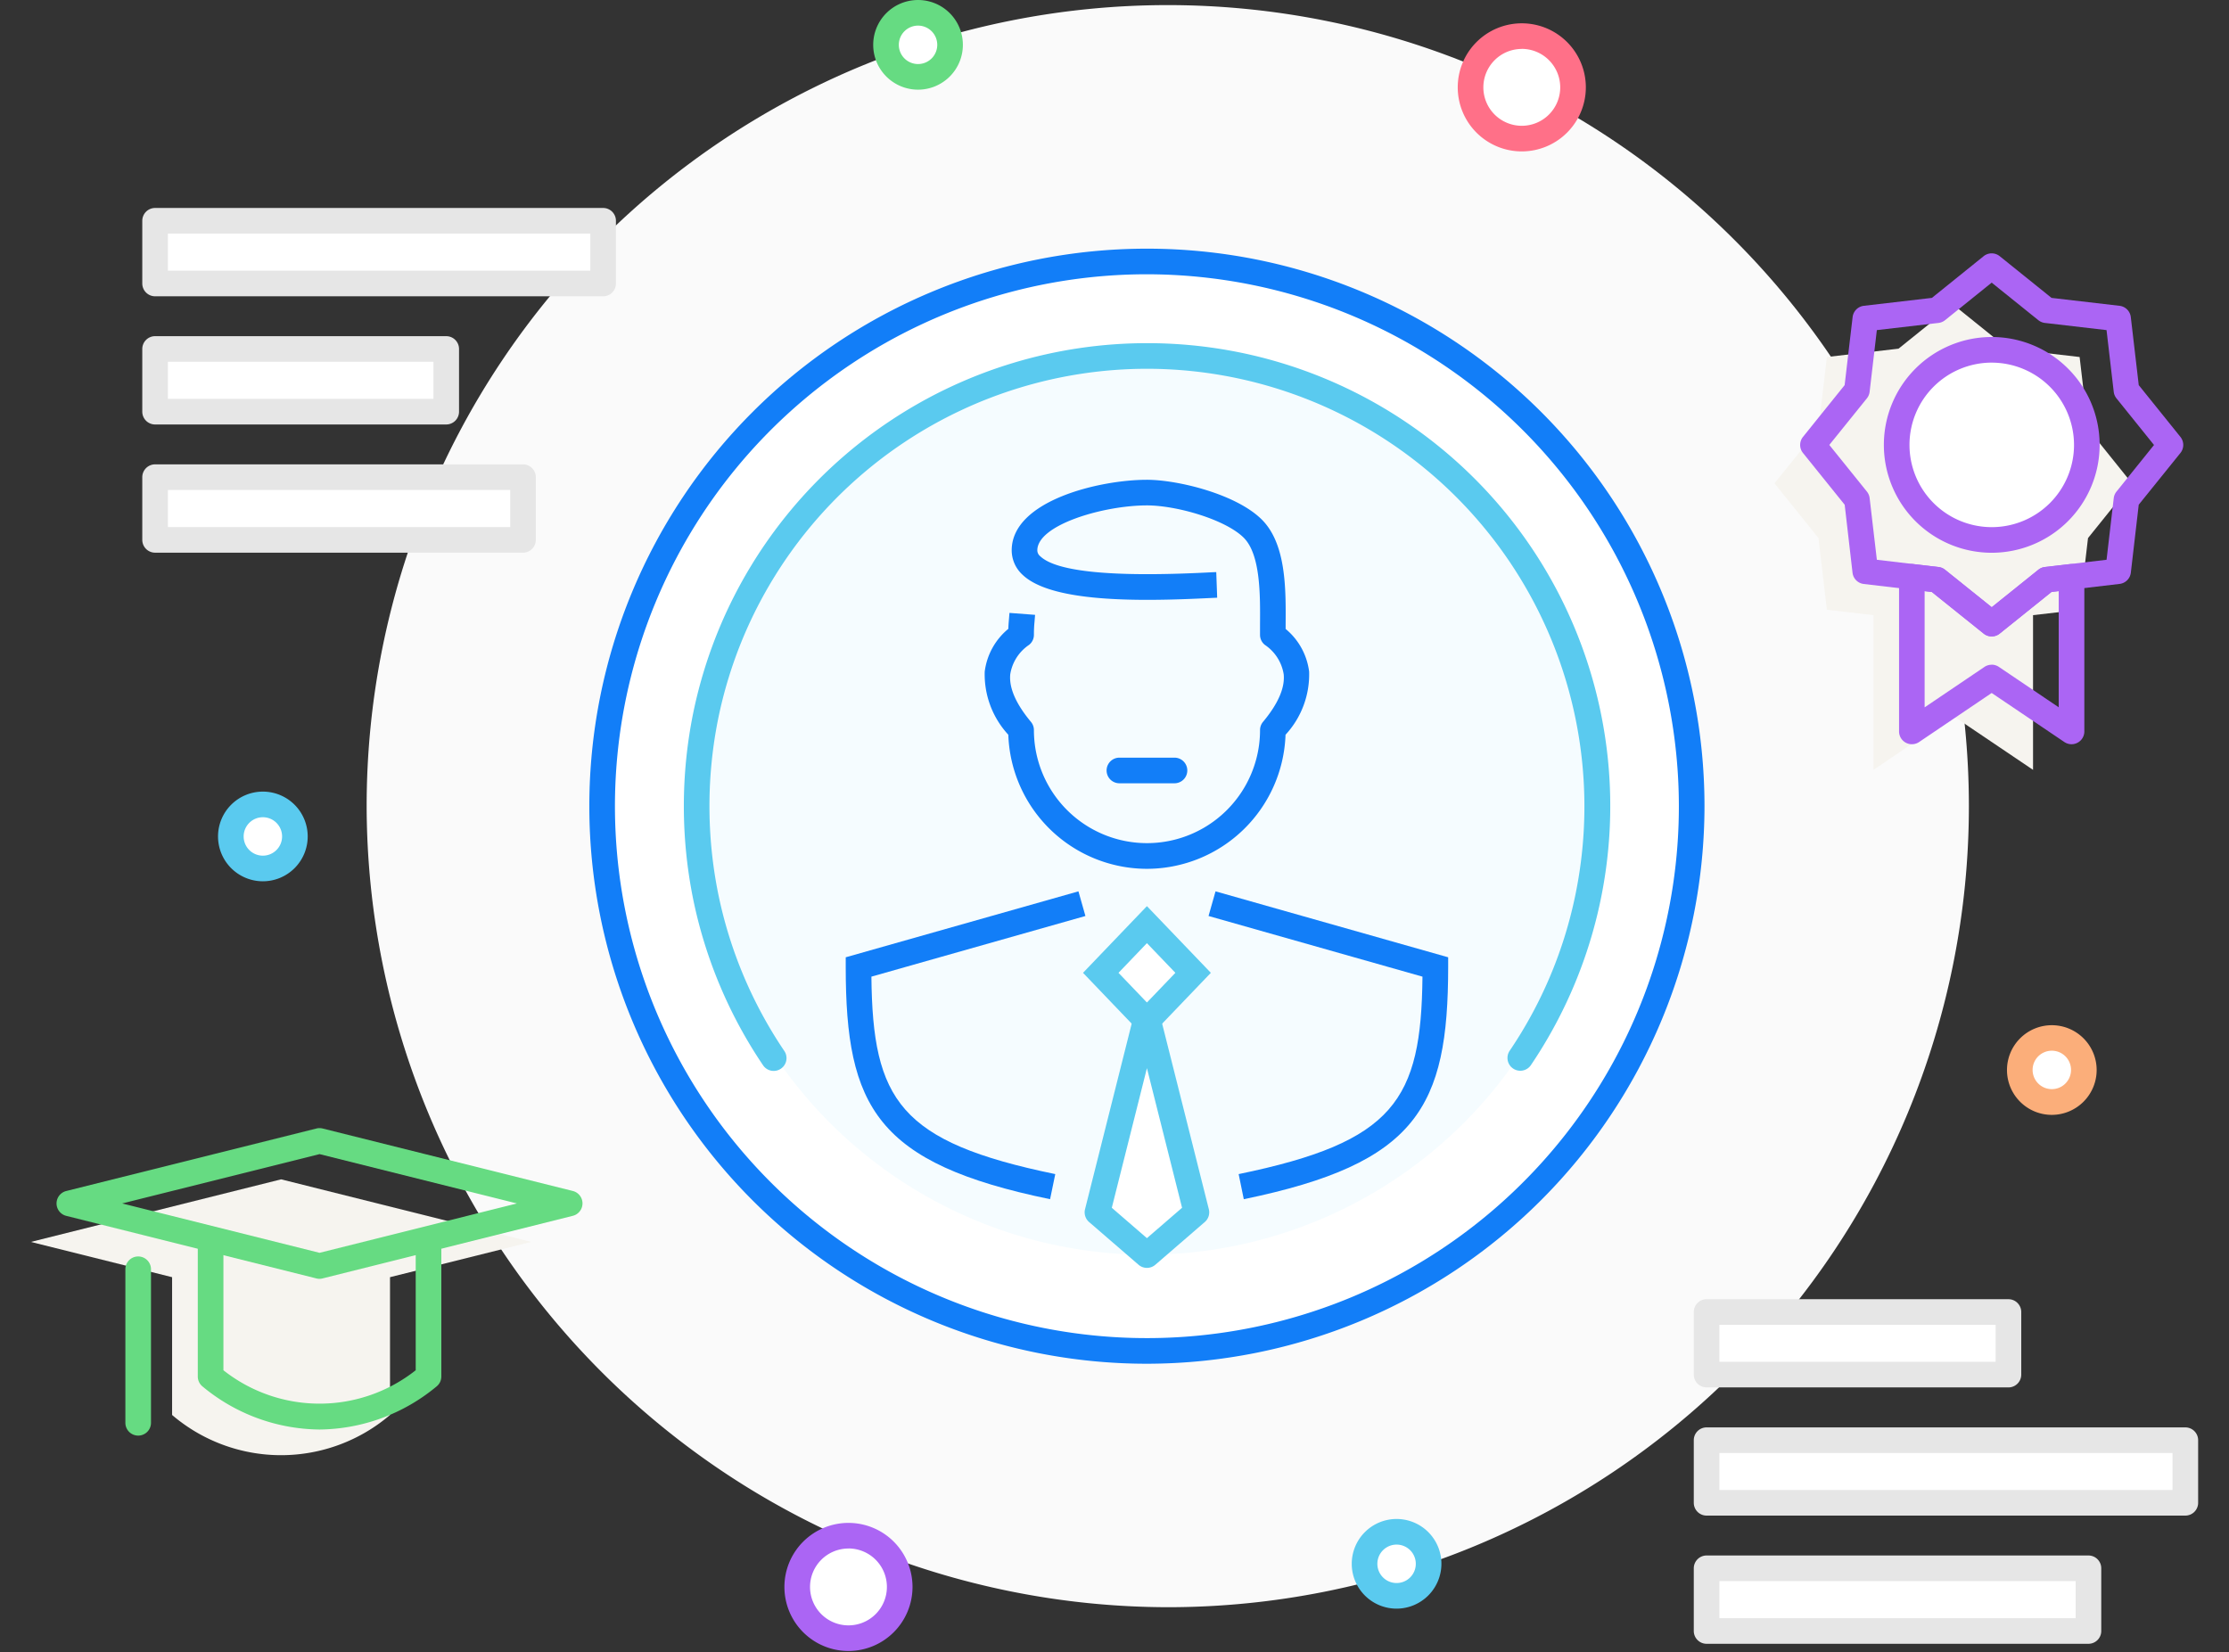 <svg id="Layer_1" data-name="Layer 1" xmlns="http://www.w3.org/2000/svg" viewBox="0 0 174 129"><rect x="0" y="0" width="174" height="129" fill="#333333" stroke="none"/><defs><style>.cls-1{fill:#fafafa;}.cls-1,.cls-2,.cls-4,.cls-6{fill-rule:evenodd;}.cls-2,.cls-9{fill:#fff;}.cls-3{fill:#127ef8;}.cls-4{fill:#f5fcff;}.cls-5{fill:#5acaef;}.cls-6{fill:#f6f4ef;}.cls-7{fill:#ab65f4;}.cls-8{fill:#66db82;}.cls-10{fill:#e6e6e6;}.cls-11{fill:#fbae7a;}.cls-12{fill:#ff7088;}</style></defs><title>advantage-05-174x129</title><path class="cls-1" d="M91.158,125.472A62.537,62.537,0,1,0,28.621,62.935,62.659,62.659,0,0,0,91.158,125.472Z"/><path class="cls-2" d="M89.53,20.412h0a42.649,42.649,0,0,1,42.525,42.522h0a42.651,42.651,0,0,1-42.525,42.53h0a42.65,42.65,0,0,1-42.522-42.53h0A42.648,42.648,0,0,1,89.53,20.412Z"/><path class="cls-3" d="M89.531,106.465a43.526,43.526,0,1,1,43.525-43.53A43.576,43.576,0,0,1,89.531,106.465Zm0-85.053a41.526,41.526,0,1,0,41.525,41.522A41.57,41.57,0,0,0,89.531,21.412Z"/><path class="cls-4" d="M89.53,27.912h0a35.128,35.128,0,0,1,35.021,35.022h0A35.123,35.123,0,0,1,89.53,97.957h0A35.126,35.126,0,0,1,54.508,62.935h0A35.131,35.131,0,0,1,89.53,27.912Z"/><path class="cls-3" d="M97.092,93.619l-.4-1.959c12.157-2.506,14.252-5.768,14.349-15.415l-16.7-4.735.545-1.924,18.161,5.148v.756C113.04,86.442,110.631,90.828,97.092,93.619Z"/><path class="cls-3" d="M89.531,67.827A10.841,10.841,0,0,1,78.711,57.36a6.946,6.946,0,0,1-1.842-4.931,5.16,5.16,0,0,1,1.843-3.336c.008-.252.023-.447.049-.745l.04-.5L80.8,48l-.041.512a9.937,9.937,0,0,0-.049,1.049,1,1,0,0,1-.379.783,3.416,3.416,0,0,0-1.468,2.288c-.108,1.056.435,2.309,1.614,3.723a1,1,0,0,1,.232.641,8.826,8.826,0,1,0,17.652,0,1,1,0,0,1,.232-.641c1.18-1.413,1.723-2.665,1.614-3.721a3.41,3.41,0,0,0-1.469-2.289,1,1,0,0,1-.378-.783l0-.806c.017-2.306.04-5.465-1.271-6.776-1.426-1.421-5.235-2.524-7.561-2.524-3.364,0-8.553,1.507-8.553,3.511a.6.6,0,0,0,.231.46c1.27,1.208,5.628,1.637,12.969,1.271.319-.016.579-.029.768-.036l.072,2-.74.034c-5.546.274-12.2.317-14.447-1.819a2.6,2.6,0,0,1-.853-1.91c0-3.894,6.873-5.511,10.553-5.511,2.394,0,6.966,1.107,8.974,3.109,1.9,1.9,1.878,5.4,1.857,8.206l0,.33a5.153,5.153,0,0,1,1.834,3.331,6.939,6.939,0,0,1-1.842,4.929A10.842,10.842,0,0,1,89.531,67.827Z"/><path class="cls-3" d="M91.683,61.149h-4.3a1,1,0,1,1,0-2h4.3a1,1,0,0,1,0,2Z"/><polygon class="cls-2" points="93.136 75.946 89.53 79.709 85.927 75.946 89.53 72.185 93.136 75.946"/><path class="cls-5" d="M89.531,81.155l-4.988-5.208,4.988-5.207,4.99,5.207Zm-2.219-5.208,2.219,2.317,2.221-2.317L89.531,73.63Z"/><polygon class="cls-2" points="93.393 94.643 89.53 79.285 85.67 94.643 89.53 97.981 93.393 94.643"/><path class="cls-5" d="M89.531,98.981a1,1,0,0,1-.654-.244L85.015,95.4a1,1,0,0,1-.315-1l3.861-15.357a1,1,0,0,1,1.939,0L94.364,94.4a1,1,0,0,1-.315,1l-3.863,3.339A1,1,0,0,1,89.531,98.981Zm-2.741-4.692,2.741,2.371,2.743-2.371-2.743-10.9Z"/><path class="cls-3" d="M81.971,93.619C68.429,90.827,66.019,86.441,66.019,75.49v-.756l18.166-5.148.545,1.924L68.023,76.245c.1,9.646,2.192,12.908,14.353,15.415Z"/><polygon class="cls-6" points="158.703 48.024 158.703 60.101 152.473 55.899 146.245 60.101 146.245 48.024 142.609 47.602 141.953 42.007 138.521 37.732 141.953 33.466 142.609 27.871 148.203 27.22 152.473 23.783 156.741 27.22 162.339 27.871 162.994 33.466 166.427 37.74 162.994 42.007 162.339 47.602 158.703 48.024"/><path class="cls-7" d="M149.244,58.1a1,1,0,0,1-1-1V45.028a1,1,0,0,1,1.115-.993l1.963.228a1,1,0,0,1,.511.213l3.645,2.926,3.641-2.925a.993.993,0,0,1,.511-.214l1.963-.228a1,1,0,0,1,1.115.993V57.1a1,1,0,0,1-1.56.829L155.474,54.1l-5.67,3.832A1,1,0,0,1,149.244,58.1Zm6.229-6.21a1,1,0,0,1,.56.171l4.674,3.156V46.151l-.562.065L156.1,49.464a1,1,0,0,1-1.252,0l-4.046-3.249-.562-.065v9.071l4.67-3.156A1,1,0,0,1,155.474,51.895Z"/><path class="cls-2" d="M155.474,42.153a7.422,7.422,0,1,0-7.422-7.418A7.435,7.435,0,0,0,155.474,42.153Z"/><path class="cls-7" d="M155.474,43.153a8.422,8.422,0,1,1,8.428-8.418A8.429,8.429,0,0,1,155.474,43.153Zm0-14.844a6.422,6.422,0,1,0,6.428,6.426A6.431,6.431,0,0,0,155.474,28.31Z"/><path class="cls-7" d="M155.478,49.685a1,1,0,0,1-.626-.22L150.8,46.215l-5.312-.625a1,1,0,0,1-.876-.877L144,39.405l-3.256-4.043a1,1,0,0,1,0-1.254l3.252-4.042.623-5.316a1,1,0,0,1,.878-.877l5.311-.618L154.847,20a1,1,0,0,1,1.254,0l4.046,3.256,5.309.618a1,1,0,0,1,.878.877l.621,5.316,3.253,4.042a1,1,0,0,1,0,1.254L166.954,39.4l-.617,5.308a1,1,0,0,1-.876.877l-5.314.625L156.1,49.464A1,1,0,0,1,155.478,49.685ZM146.511,43.7l4.813.567a1,1,0,0,1,.509.213l3.645,2.926,3.641-2.925a1,1,0,0,1,.509-.214l4.814-.567.56-4.809a1,1,0,0,1,.214-.511l2.93-3.641-2.93-3.64a1,1,0,0,1-.214-.511l-.562-4.817-4.81-.56a1,1,0,0,1-.512-.214l-3.644-2.932-3.64,2.932a1,1,0,0,1-.512.214l-4.812.56-.564,4.817a1,1,0,0,1-.214.511L142.8,34.735l2.933,3.641a.994.994,0,0,1,.214.511Zm-1.558-13.227h0Z"/><path class="cls-6" d="M41.47,96.955,21.944,92.069,2.409,96.955l11.025,2.752v10.757a13.092,13.092,0,0,0,17.011,0V99.707Z"/><path class="cls-8" d="M24.942,111.6a14.477,14.477,0,0,1-9.131-3.36,1,1,0,0,1-.371-.778V97.452a1,1,0,0,1,2,0v9.521a12.106,12.106,0,0,0,15.011,0v-9.52a1,1,0,0,1,2,0V107.46a1,1,0,0,1-.372.778A14.506,14.506,0,0,1,24.942,111.6Z"/><path class="cls-8" d="M24.945,99.836a1,1,0,0,1-.243-.03L5.171,94.92a1,1,0,0,1,0-1.94L24.7,88.1a.992.992,0,0,1,.484,0l19.53,4.877a1,1,0,0,1,0,1.94l-19.53,4.886A1,1,0,0,1,24.945,99.836ZM9.538,93.951l15.406,3.854,15.406-3.854L24.945,90.1Z"/><path class="cls-8" d="M10.787,112.075a1,1,0,0,1-1-1V99.089a1,1,0,1,1,2,0v11.986A1,1,0,0,1,10.787,112.075Z"/><rect class="cls-9" x="133.22" y="122.435" width="29.807" height="4.894"/><path class="cls-10" d="M163.028,128.328H133.22a1,1,0,0,1-1-1v-4.894a1,1,0,0,1,1-1h29.808a1,1,0,0,1,1,1v4.894A1,1,0,0,1,163.028,128.328Zm-28.808-2h27.808v-2.894H134.22Z"/><rect class="cls-9" x="133.22" y="112.435" width="37.371" height="4.886"/><path class="cls-10" d="M170.591,118.32H133.22a1,1,0,0,1-1-1v-4.886a1,1,0,0,1,1-1h37.371a1,1,0,0,1,1,1v4.886A1,1,0,0,1,170.591,118.32Zm-36.371-2h35.371v-2.886H134.22Z"/><rect class="cls-9" x="133.22" y="102.427" width="23.561" height="4.886"/><path class="cls-10" d="M156.781,108.313H133.22a1,1,0,0,1-1-1v-4.886a1,1,0,0,1,1-1h23.562a1,1,0,0,1,1,1v4.886A1,1,0,0,1,156.781,108.313Zm-22.562-2h21.562v-2.886H134.22Z"/><rect class="cls-9" x="12.107" y="17.236" width="34.974" height="4.895"/><path class="cls-10" d="M47.081,23.131H12.107a1,1,0,0,1-1-1V17.236a1,1,0,0,1,1-1H47.081a1,1,0,0,1,1,1v4.895A1,1,0,0,1,47.081,23.131Zm-33.975-2H46.081V18.236H13.107Z"/><rect class="cls-9" x="12.107" y="27.244" width="22.727" height="4.893"/><path class="cls-10" d="M34.833,33.138H12.107a1,1,0,0,1-1-1V27.244a1,1,0,0,1,1-1H34.833a1,1,0,0,1,1,1v4.894A1,1,0,0,1,34.833,33.138Zm-21.727-2H33.833V28.244H13.107Z"/><rect class="cls-9" x="12.107" y="37.252" width="28.72" height="4.894"/><path class="cls-10" d="M40.827,43.146H12.107a1,1,0,0,1-1-1V37.252a1,1,0,0,1,1-1H40.827a1,1,0,0,1,1,1v4.894A1,1,0,0,1,40.827,43.146Zm-27.721-2H39.827V38.252H13.107Z"/><path class="cls-2" d="M160.169,86.036h0a2.506,2.506,0,0,0,2.5-2.5v-.009a2.506,2.506,0,0,0-2.5-2.5h0a2.509,2.509,0,0,0-2.5,2.5v.009A2.509,2.509,0,0,0,160.169,86.036Z"/><path class="cls-11" d="M160.169,87.036a3.5,3.5,0,1,1,3.5-3.509A3.506,3.506,0,0,1,160.169,87.036Zm0-5.009a1.5,1.5,0,1,0,1.5,1.509A1.5,1.5,0,0,0,160.169,82.027Z"/><path class="cls-2" d="M66.233,127.89h0a4.012,4.012,0,0,0,4-4v-.008a4.011,4.011,0,0,0-4-4h0a4.01,4.01,0,0,0-4,4v.008A4.011,4.011,0,0,0,66.233,127.89Z"/><path class="cls-7" d="M66.233,128.89a5,5,0,1,1,5-5.006A5.005,5.005,0,0,1,66.233,128.89Zm0-8a3,3,0,1,0,3,3.006A3,3,0,0,0,66.233,120.886Z"/><path class="cls-5" d="M118.676,83.591a1,1,0,0,1-.827-1.561,33.856,33.856,0,0,0,5.137-12.211A34.166,34.166,0,0,0,89.531,28.79,34.2,34.2,0,0,0,58.066,49.644a34.3,34.3,0,0,0-1.992,6.408,34.542,34.542,0,0,0,0,13.768,34.091,34.091,0,0,0,5.141,12.212,1,1,0,1,1-1.658,1.118,36.11,36.11,0,0,1-5.442-12.93,36.564,36.564,0,0,1,0-14.568,36.265,36.265,0,0,1,2.11-6.786A36.183,36.183,0,0,1,89.531,26.79a36.131,36.131,0,0,1,29.975,56.361A1,1,0,0,1,118.676,83.591Z"/><path class="cls-2" d="M118.795,10.82h0a4.012,4.012,0,0,0,4-4h0a4.014,4.014,0,0,0-4-4.007h0a4.013,4.013,0,0,0-4,4.007h0A4.012,4.012,0,0,0,118.795,10.82Z"/><path class="cls-12" d="M118.794,11.82a5,5,0,1,1,5-5A5.005,5.005,0,0,1,118.794,11.82Zm0-8a3,3,0,1,0,3,3.007A3.007,3.007,0,0,0,118.794,3.815Z"/><path class="cls-2" d="M20.519,67.8h0a2.506,2.506,0,0,0,2.5-2.5h0a2.506,2.506,0,0,0-2.5-2.5h0a2.506,2.506,0,0,0-2.5,2.5h0A2.506,2.506,0,0,0,20.519,67.8Z"/><path class="cls-5" d="M20.52,68.8a3.5,3.5,0,1,1,3.5-3.5A3.5,3.5,0,0,1,20.52,68.8Zm0-5a1.5,1.5,0,1,0,1.5,1.5A1.5,1.5,0,0,0,20.52,63.8Z"/><path class="cls-2" d="M71.664,6h0a2.505,2.505,0,0,0,2.5-2.5h0a2.506,2.506,0,0,0-2.5-2.5h0a2.505,2.505,0,0,0-2.5,2.5h0A2.505,2.505,0,0,0,71.664,6Z"/><path class="cls-8" d="M71.664,7a3.5,3.5,0,1,1,3.5-3.5A3.5,3.5,0,0,1,71.664,7Zm0-5a1.5,1.5,0,1,0,1.5,1.5A1.5,1.5,0,0,0,71.664,2Z"/><path class="cls-2" d="M109.019,124.584h0a2.506,2.506,0,0,0,2.5-2.5h0a2.506,2.506,0,0,0-2.5-2.5h0a2.51,2.51,0,0,0-2.5,2.5h0A2.509,2.509,0,0,0,109.019,124.584Z"/><path class="cls-5" d="M109.02,125.584a3.5,3.5,0,1,1,3.5-3.5A3.507,3.507,0,0,1,109.02,125.584Zm0-5a1.5,1.5,0,1,0,1.5,1.5A1.5,1.5,0,0,0,109.02,120.584Z"/></svg>